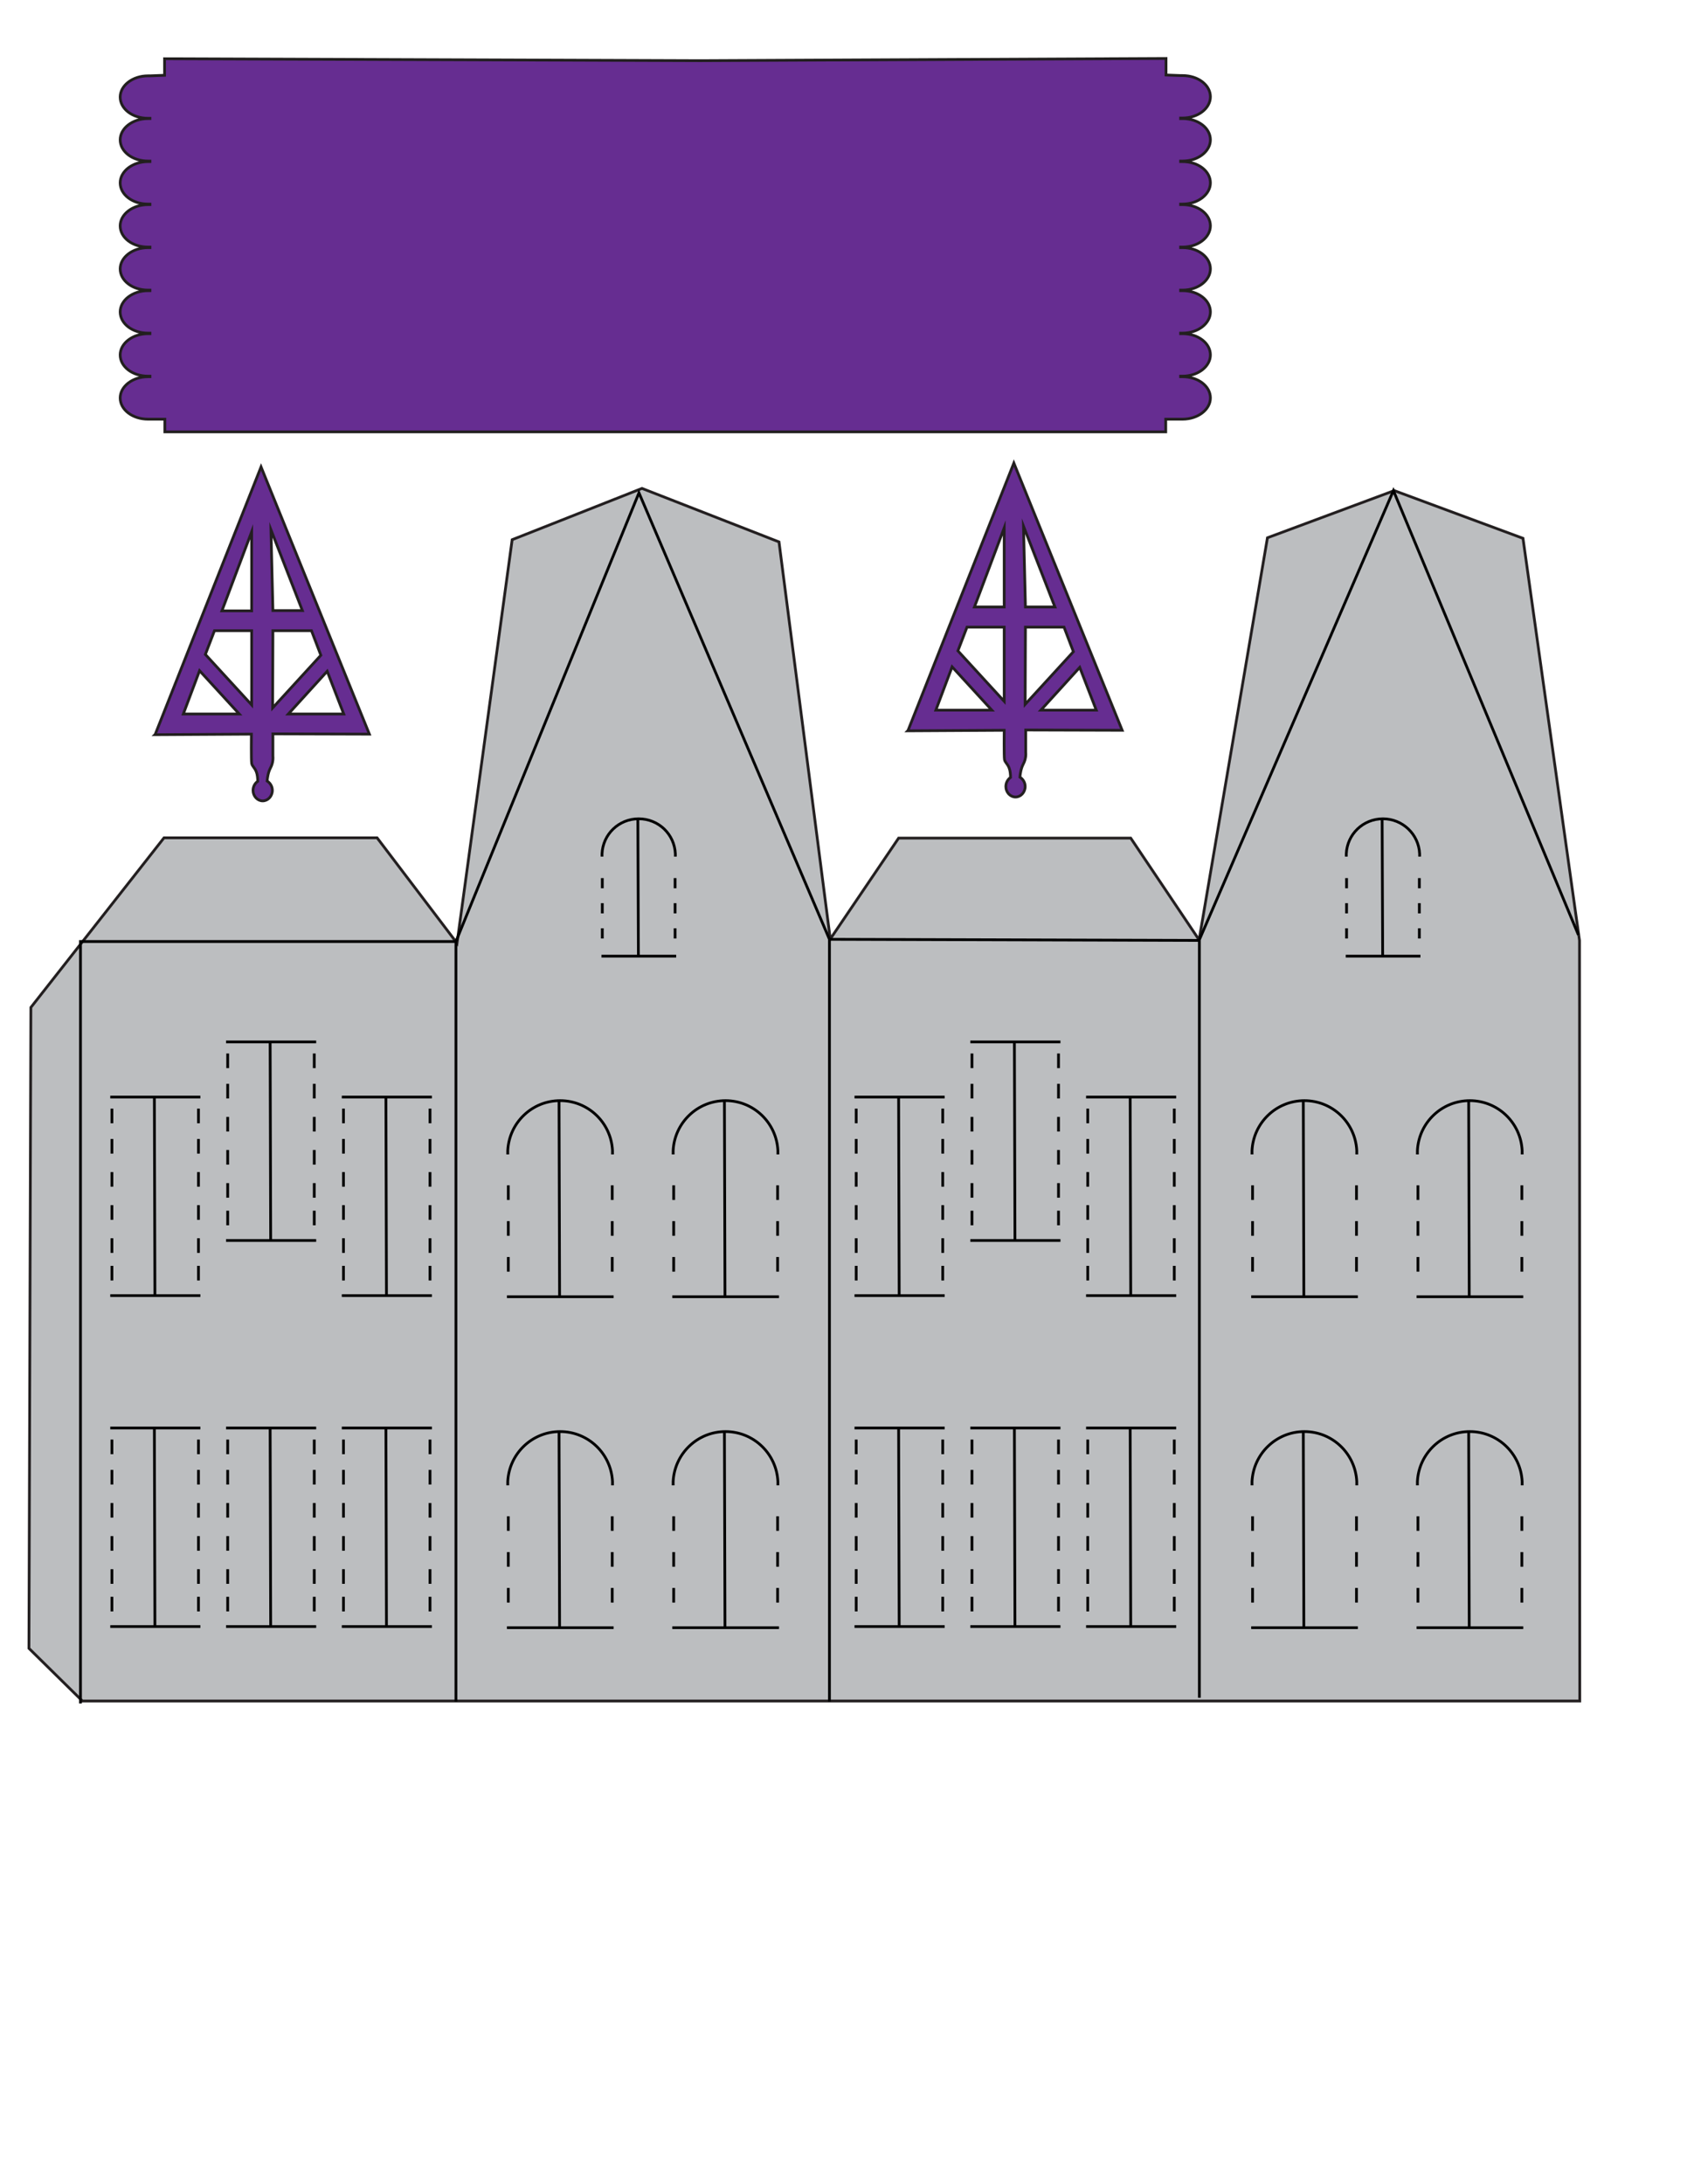 <?xml version="1.0" encoding="utf-8"?>
<!-- Generator: Adobe Illustrator 22.1.0, SVG Export Plug-In . SVG Version: 6.00 Build 0)  -->
<svg version="1.1" xmlns="http://www.w3.org/2000/svg" xmlns:xlink="http://www.w3.org/1999/xlink" x="0px" y="0px"
	 viewBox="0 0 612 792" style="enable-background:new 0 0 612 792;" xml:space="preserve">
<style type="text/css">
	.st0{fill:#BCBEC0;stroke:#231F20;stroke-miterlimit:10;}
	.st1{fill:#662D91;stroke:#221F1F;stroke-miterlimit:10;}
	.st2{fill:#662D91;stroke:#231F20;stroke-miterlimit:10;}
	.st3{fill:none;stroke:#000000;stroke-miterlimit:10;}
	.st4{fill:none;stroke:#010101;stroke-miterlimit:10;}
</style>
<g id="House_1_Cut">
	<path class="st0" d="M301.2,340.5l-18.6-144l-49.7-19.4l-47.1,18.6L165.8,342l-29-38.2H59.5l-48.3,61.5l-0.7,232.4l19.4,19.1h543.2
		L573,341l-20.5-145.8l-46.7-17.3l-46,17.1L435,340.8l-24.8-36.9H326L301.2,340.5z"/>
</g>
<g id="Roof">
	<path class="st1" d="M59.7,21.3v6l-5.3,0.2c-0.2,0-0.5,0-0.7,0c-5.6,0-10.1,3.5-10.1,7.7c0,4.3,4.5,7.7,10.1,7.7c0.3,0,0.5,0,0.7,0
		V43c-0.2,0-0.5,0-0.7,0c-5.6,0-10.1,3.5-10.1,7.7c0,4.3,4.5,7.7,10.1,7.7c0.3,0,0.5,0,0.7,0v0.2c-0.2,0-0.5,0-0.7,0
		c-5.6,0-10.1,3.5-10.1,7.7c0,4.3,4.5,7.7,10.1,7.7c0.3,0,0.5,0,0.7,0v0.2c-0.2,0-0.5,0-0.7,0c-5.6,0-10.1,3.5-10.1,7.7
		c0,4.3,4.5,7.7,10.1,7.7c0.3,0,0.5,0,0.7,0v0.2c-0.2,0-0.5,0-0.7,0c-5.6,0-10.1,3.5-10.1,7.7c0,4.3,4.5,7.7,10.1,7.7
		c0.3,0,0.5,0,0.7,0v0.2c-0.2,0-0.5,0-0.7,0c-5.6,0-10.1,3.5-10.1,7.7c0,4.3,4.5,7.7,10.1,7.7c0.3,0,0.5,0,0.7,0v0.2
		c-0.2,0-0.5,0-0.7,0c-5.6,0-10.1,3.5-10.1,7.7c0,4.3,4.5,7.7,10.1,7.7c0.3,0,0.5,0,0.7,0v0.2c-0.2,0-0.5,0-0.7,0
		c-5.6,0-10.1,3.5-10.1,7.7c0,4.3,4.5,7.7,10.1,7.7c0,0,6.1,0,6.1,0c-1.5,0,0,0,0,0v4.6h194.2h0.2h168.7v-4.6c0,0,1.5,0,0,0
		c0,0,6,0,6.1,0c5.6,0,10.1-3.5,10.1-7.7c0-4.3-4.5-7.7-10.1-7.7c-0.3,0-0.5,0-0.7,0v-0.2c0.2,0,0.5,0,0.7,0
		c5.6,0,10.1-3.5,10.1-7.7c0-4.3-4.5-7.7-10.1-7.7c-0.3,0-0.5,0-0.7,0v-0.2c0.2,0,0.5,0,0.7,0c5.6,0,10.1-3.5,10.1-7.7
		c0-4.3-4.5-7.7-10.1-7.7c-0.3,0-0.5,0-0.7,0v-0.2c0.2,0,0.5,0,0.7,0c5.6,0,10.1-3.5,10.1-7.7c0-4.3-4.5-7.7-10.1-7.7
		c-0.3,0-0.5,0-0.7,0v-0.2c0.2,0,0.5,0,0.7,0c5.6,0,10.1-3.5,10.1-7.7c0-4.3-4.5-7.7-10.1-7.7c-0.3,0-0.5,0-0.7,0V74
		c0.2,0,0.5,0,0.7,0c5.6,0,10.1-3.5,10.1-7.7c0-4.3-4.5-7.7-10.1-7.7c-0.3,0-0.5,0-0.7,0v-0.2c0.2,0,0.5,0,0.7,0
		c5.6,0,10.1-3.5,10.1-7.7c0-4.3-4.5-7.7-10.1-7.7c-0.3,0-0.5,0-0.7,0v-0.2c0.2,0,0.5,0,0.7,0c5.6,0,10.1-3.5,10.1-7.7
		c0-4.3-4.5-7.7-10.1-7.7c-0.3,0-0.5,0-0.7,0l-5.3-0.2v-6L254,22L59.7,21.3z"/>
	<path class="st2" d="M94.7,169.3l-38.4,97l-0.1,0.1l35-0.2c0,0-0.1,9.5,0.1,10.6c0.2,1.1,1.1,1.5,1.7,3.1c0.4,1,0.5,2.5,0.5,3.4
		c-1,0.7-1.7,1.9-1.7,3.3c0,2.1,1.6,3.8,3.5,3.8c1.9,0,3.5-1.7,3.5-3.8c0-1.5-0.8-2.7-1.9-3.4c0.1-1.2,0.4-3.2,1.2-4.7
		c1.2-2.2,0.9-4.3,0.9-4.3l0-8.1l34.7,0.1l0.3,0L94.7,169.3z M109.7,221.4l-10.7,0l-0.7-29.3L109.7,221.4z M104.6,258.9l14.1-15.5
		l6,15.5L104.6,258.9z M99,228.7l14,0l3.4,8.9l-17.5,19.1L99,228.7z M72.4,243.2l14.4,15.7l-20.3,0L72.4,243.2z M77.8,228.7l13.5,0
		l0,26.9l-16.8-18.3L77.8,228.7z M91.3,192.8l0,28.7l-10.8,0L91.3,192.8z"/>
	<path class="st2" d="M367.8,167.9l-38.4,97l-0.1,0.1l35-0.2c0,0-0.1,9.5,0.1,10.6c0.2,1.1,1.1,1.5,1.7,3.1c0.4,1,0.5,2.5,0.5,3.4
		c-1,0.7-1.7,1.9-1.7,3.3c0,2.1,1.6,3.8,3.5,3.8c1.9,0,3.5-1.7,3.5-3.8c0-1.5-0.8-2.7-1.9-3.4c0.1-1.2,0.4-3.2,1.2-4.7
		c1.2-2.2,0.9-4.3,0.9-4.3l0-8.1l34.7,0.1l0.3,0L367.8,167.9z M382.7,220.1l-10.7,0l-0.7-29.3L382.7,220.1z M377.6,257.5l14.1-15.5
		l6,15.5L377.6,257.5z M372,227.4l14,0l3.4,8.9l-17.5,19.1L372,227.4z M345.4,241.8l14.4,15.7l-20.3,0L345.4,241.8z M350.8,227.4
		l13.5,0l0,26.9L347.5,236L350.8,227.4z M364.3,191.4l0,28.7l-10.8,0L364.3,191.4z"/>
</g>
<g id="House_1_Score_Lines">
	<path class="st3" d="M29.2,617.7V341.4h136.2l66.4-162.7l69.1,161.9L435,341l70.5-163.1L572.6,339 M165.4,341.4V617 M300.9,340.6
		V617 M435.1,340.6v275"/>
</g>
<g id="Details">
	<path class="st4" d="M72.7,589.8H55.8H40 M56,518.3l0.2,71.4 M72.7,517.8H55.8H40 M40.6,522v5.3 M40.6,533v5.3 M40.6,545v5.3
		 M40.6,557v5.3 M40.6,569v5.3 M40.6,579v5.3 M72,522v5.3 M72,533v5.3 M72,545v5.3 M72,557v5.3 M72,569v5.3 M72,579v5.3"/>
	<path class="st4" d="M114.7,589.8H97.8H82 M98,518.3l0.2,71.4 M114.7,517.8H97.8H82 M82.6,522v5.3 M82.6,533v5.3 M82.6,545v5.3
		 M82.6,557v5.3 M82.6,569v5.3 M82.6,579v5.3 M114,522v5.3 M114,533v5.3 M114,545v5.3 M114,557v5.3 M114,569v5.3 M114,579v5.3"/>
	<path class="st4" d="M342.7,589.8h-16.9H310 M326,518.3l0.2,71.4 M342.7,517.8h-16.9H310 M310.6,522v5.3 M310.6,533v5.3 M310.6,545
		v5.3 M310.6,557v5.3 M310.6,569v5.3 M310.6,579v5.3 M342,522v5.3 M342,533v5.3 M342,545v5.3 M342,557v5.3 M342,569v5.3 M342,579
		v5.3"/>
	<path class="st4" d="M384.7,589.8h-16.9H352 M368,518.3l0.2,71.4 M384.7,517.8h-16.9H352 M352.6,522v5.3 M352.6,533v5.3 M352.6,545
		v5.3 M352.6,557v5.3 M352.6,569v5.3 M352.6,579v5.3 M384,522v5.3 M384,533v5.3 M384,545v5.3 M384,557v5.3 M384,569v5.3 M384,579
		v5.3"/>
	<path class="st4" d="M426.7,589.8h-16.9H394 M410,518.3l0.2,71.4 M426.7,517.8h-16.9H394 M394.6,522v5.3 M394.6,533v5.3 M394.6,545
		v5.3 M394.6,557v5.3 M394.6,569v5.3 M394.6,579v5.3 M426,522v5.3 M426,533v5.3 M426,545v5.3 M426,557v5.3 M426,569v5.3 M426,579
		v5.3"/>
	<path class="st4" d="M72.7,469.8H55.8H40 M56,398.3l0.2,71.4 M72.7,397.8H55.8H40 M40.6,402v5.3 M40.6,413v5.3 M40.6,425v5.3
		 M40.6,437v5.3 M40.6,449v5.3 M40.6,459v5.3 M72,402v5.3 M72,413v5.3 M72,425v5.3 M72,437v5.3 M72,449v5.3 M72,459v5.3"/>
	<path class="st4" d="M114.7,449.8H97.8H82 M98,378.3l0.2,71.4 M114.7,377.8H97.8H82 M82.6,382v5.3 M82.6,393v5.3 M82.6,405v5.3
		 M82.6,417v5.3 M82.6,429v5.3 M82.6,439v5.3 M114,382v5.3 M114,393v5.3 M114,405v5.3 M114,417v5.3 M114,429v5.3 M114,439v5.3"/>
	<path class="st4" d="M156.7,469.8h-16.9H124 M140,398.3l0.2,71.4 M156.7,397.8h-16.9H124 M124.6,402v5.3 M124.6,413v5.3 M124.6,425
		v5.3 M124.6,437v5.3 M124.6,449v5.3 M124.6,459v5.3 M156,402v5.3 M156,413v5.3 M156,425v5.3 M156,437v5.3 M156,449v5.3 M156,459
		v5.3"/>
	<path class="st4" d="M342.7,469.8h-16.9H310 M326,398.3l0.2,71.4 M342.7,397.8h-16.9H310 M310.6,402v5.3 M310.6,413v5.3 M310.6,425
		v5.3 M310.6,437v5.3 M310.6,449v5.3 M310.6,459v5.3 M342,402v5.3 M342,413v5.3 M342,425v5.3 M342,437v5.3 M342,449v5.3 M342,459
		v5.3"/>
	<path class="st4" d="M384.7,449.8h-16.9H352 M368,378.3l0.2,71.4 M384.7,377.8h-16.9H352 M352.6,382v5.3 M352.6,393v5.3 M352.6,405
		v5.3 M352.6,417v5.3 M352.6,429v5.3 M352.6,439v5.3 M384,382v5.3 M384,393v5.3 M384,405v5.3 M384,417v5.3 M384,429v5.3 M384,439
		v5.3"/>
	<path class="st4" d="M426.7,469.8h-16.9H394 M410,398.3l0.2,71.4 M426.7,397.8h-16.9H394 M394.6,402v5.3 M394.6,413v5.3 M394.6,425
		v5.3 M394.6,437v5.3 M394.6,449v5.3 M394.6,459v5.3 M426,402v5.3 M426,413v5.3 M426,425v5.3 M426,437v5.3 M426,449v5.3 M426,459
		v5.3"/>
	<path class="st4" d="M183.9,470.2h18.7h20 M222.1,429.8v5.3 M222.1,442.8v5.3 M184.2,418.6l0-1.4c0.5-10.1,8.8-18.1,19-18.1
		s18.5,8,19,18.1l0,1.4 M202.8,398.7l0.2,71.4 M222.1,455.8v5.3 M184.4,429.8v5.3 M184.4,442.8v5.3 M184.4,455.8v5.3"/>
	<path class="st4" d="M243.9,470.2h18.7h20 M282.1,429.8v5.3 M282.1,442.8v5.3 M244.2,418.6l0-1.4c0.5-10.1,8.8-18.1,19-18.1
		c10.2,0,18.5,8,19,18.1l0,1.4 M262.8,398.7l0.2,71.4 M282.1,455.8v5.3 M244.4,429.8v5.3 M244.4,442.8v5.3 M244.4,455.8v5.3"/>
	<path class="st4" d="M183.9,590.2h18.7h20 M222.1,549.8v5.3 M222.1,562.8v5.3 M184.2,538.6l0-1.4c0.5-10.1,8.8-18.1,19-18.1
		s18.5,8,19,18.1l0,1.4 M202.8,518.7l0.2,71.4 M222.1,575.8v5.3 M184.4,549.8v5.3 M184.4,562.8v5.3 M184.4,575.8v5.3"/>
	<path class="st4" d="M243.9,590.2h18.7h20 M282.1,549.8v5.3 M282.1,562.8v5.3 M244.2,538.6l0-1.4c0.5-10.1,8.8-18.1,19-18.1
		c10.2,0,18.5,8,19,18.1l0,1.4 M262.8,518.7l0.2,71.4 M282.1,575.8v5.3 M244.4,549.8v5.3 M244.4,562.8v5.3 M244.4,575.8v5.3"/>
	<path class="st4" d="M218.2,346.7h13.1h14 M244.9,318.4v3.7 M244.9,327.5v3.7 M218.4,310.6l0-1c0.3-7.1,6.1-12.7,13.3-12.7
		s13,5.6,13.3,12.7l0,1 M231.4,296.7l0.2,49.9 M244.9,336.6v3.7 M218.5,318.4v3.7 M218.5,327.5v3.7 M218.5,336.6v3.7"/>
	<path class="st4" d="M453.9,470.2h18.7h20 M492.1,429.8v5.3 M492.1,442.8v5.3 M454.2,418.6l0-1.4c0.5-10.1,8.8-18.1,19-18.1
		c10.2,0,18.5,8,19,18.1l0,1.4 M472.8,398.7l0.2,71.4 M492.1,455.8v5.3 M454.4,429.8v5.3 M454.4,442.8v5.3 M454.4,455.8v5.3"/>
	<path class="st4" d="M513.9,470.2h18.7h20 M552.1,429.8v5.3 M552.1,442.8v5.3 M514.2,418.6l0-1.4c0.5-10.1,8.8-18.1,19-18.1
		c10.2,0,18.5,8,19,18.1l0,1.4 M532.8,398.7l0.2,71.4 M552.1,455.8v5.3 M514.4,429.8v5.3 M514.4,442.8v5.3 M514.4,455.8v5.3"/>
	<path class="st4" d="M453.9,590.2h18.7h20 M492.1,549.8v5.3 M492.1,562.8v5.3 M454.2,538.6l0-1.4c0.5-10.1,8.8-18.1,19-18.1
		c10.2,0,18.5,8,19,18.1l0,1.4 M472.8,518.7l0.2,71.4 M492.1,575.8v5.3 M454.4,549.8v5.3 M454.4,562.8v5.3 M454.4,575.8v5.3"/>
	<path class="st4" d="M513.9,590.2h18.7h20 M552.1,549.8v5.3 M552.1,562.8v5.3 M514.2,538.6l0-1.4c0.5-10.1,8.8-18.1,19-18.1
		c10.2,0,18.5,8,19,18.1l0,1.4 M532.8,518.7l0.2,71.4 M552.1,575.8v5.3 M514.4,549.8v5.3 M514.4,562.8v5.3 M514.4,575.8v5.3"/>
	<path class="st4" d="M488.2,346.7h13.1h14 M514.9,318.4v3.7 M514.9,327.5v3.7 M488.4,310.6l0-1c0.3-7.1,6.1-12.7,13.3-12.7
		c7.1,0,13,5.6,13.3,12.7l0,1 M501.4,296.7l0.2,49.9 M514.9,336.6v3.7 M488.5,318.4v3.7 M488.5,327.5v3.7 M488.5,336.6v3.7"/>
	<path class="st4" d="M156.7,589.8h-16.9H124 M140,518.3l0.2,71.4 M156.7,517.8h-16.9H124 M124.6,522v5.3 M124.6,533v5.3 M124.6,545
		v5.3 M124.6,557v5.3 M124.6,569v5.3 M124.6,579v5.3 M156,522v5.3 M156,533v5.3 M156,545v5.3 M156,557v5.3 M156,569v5.3 M156,579
		v5.3"/>
</g>
</svg>
